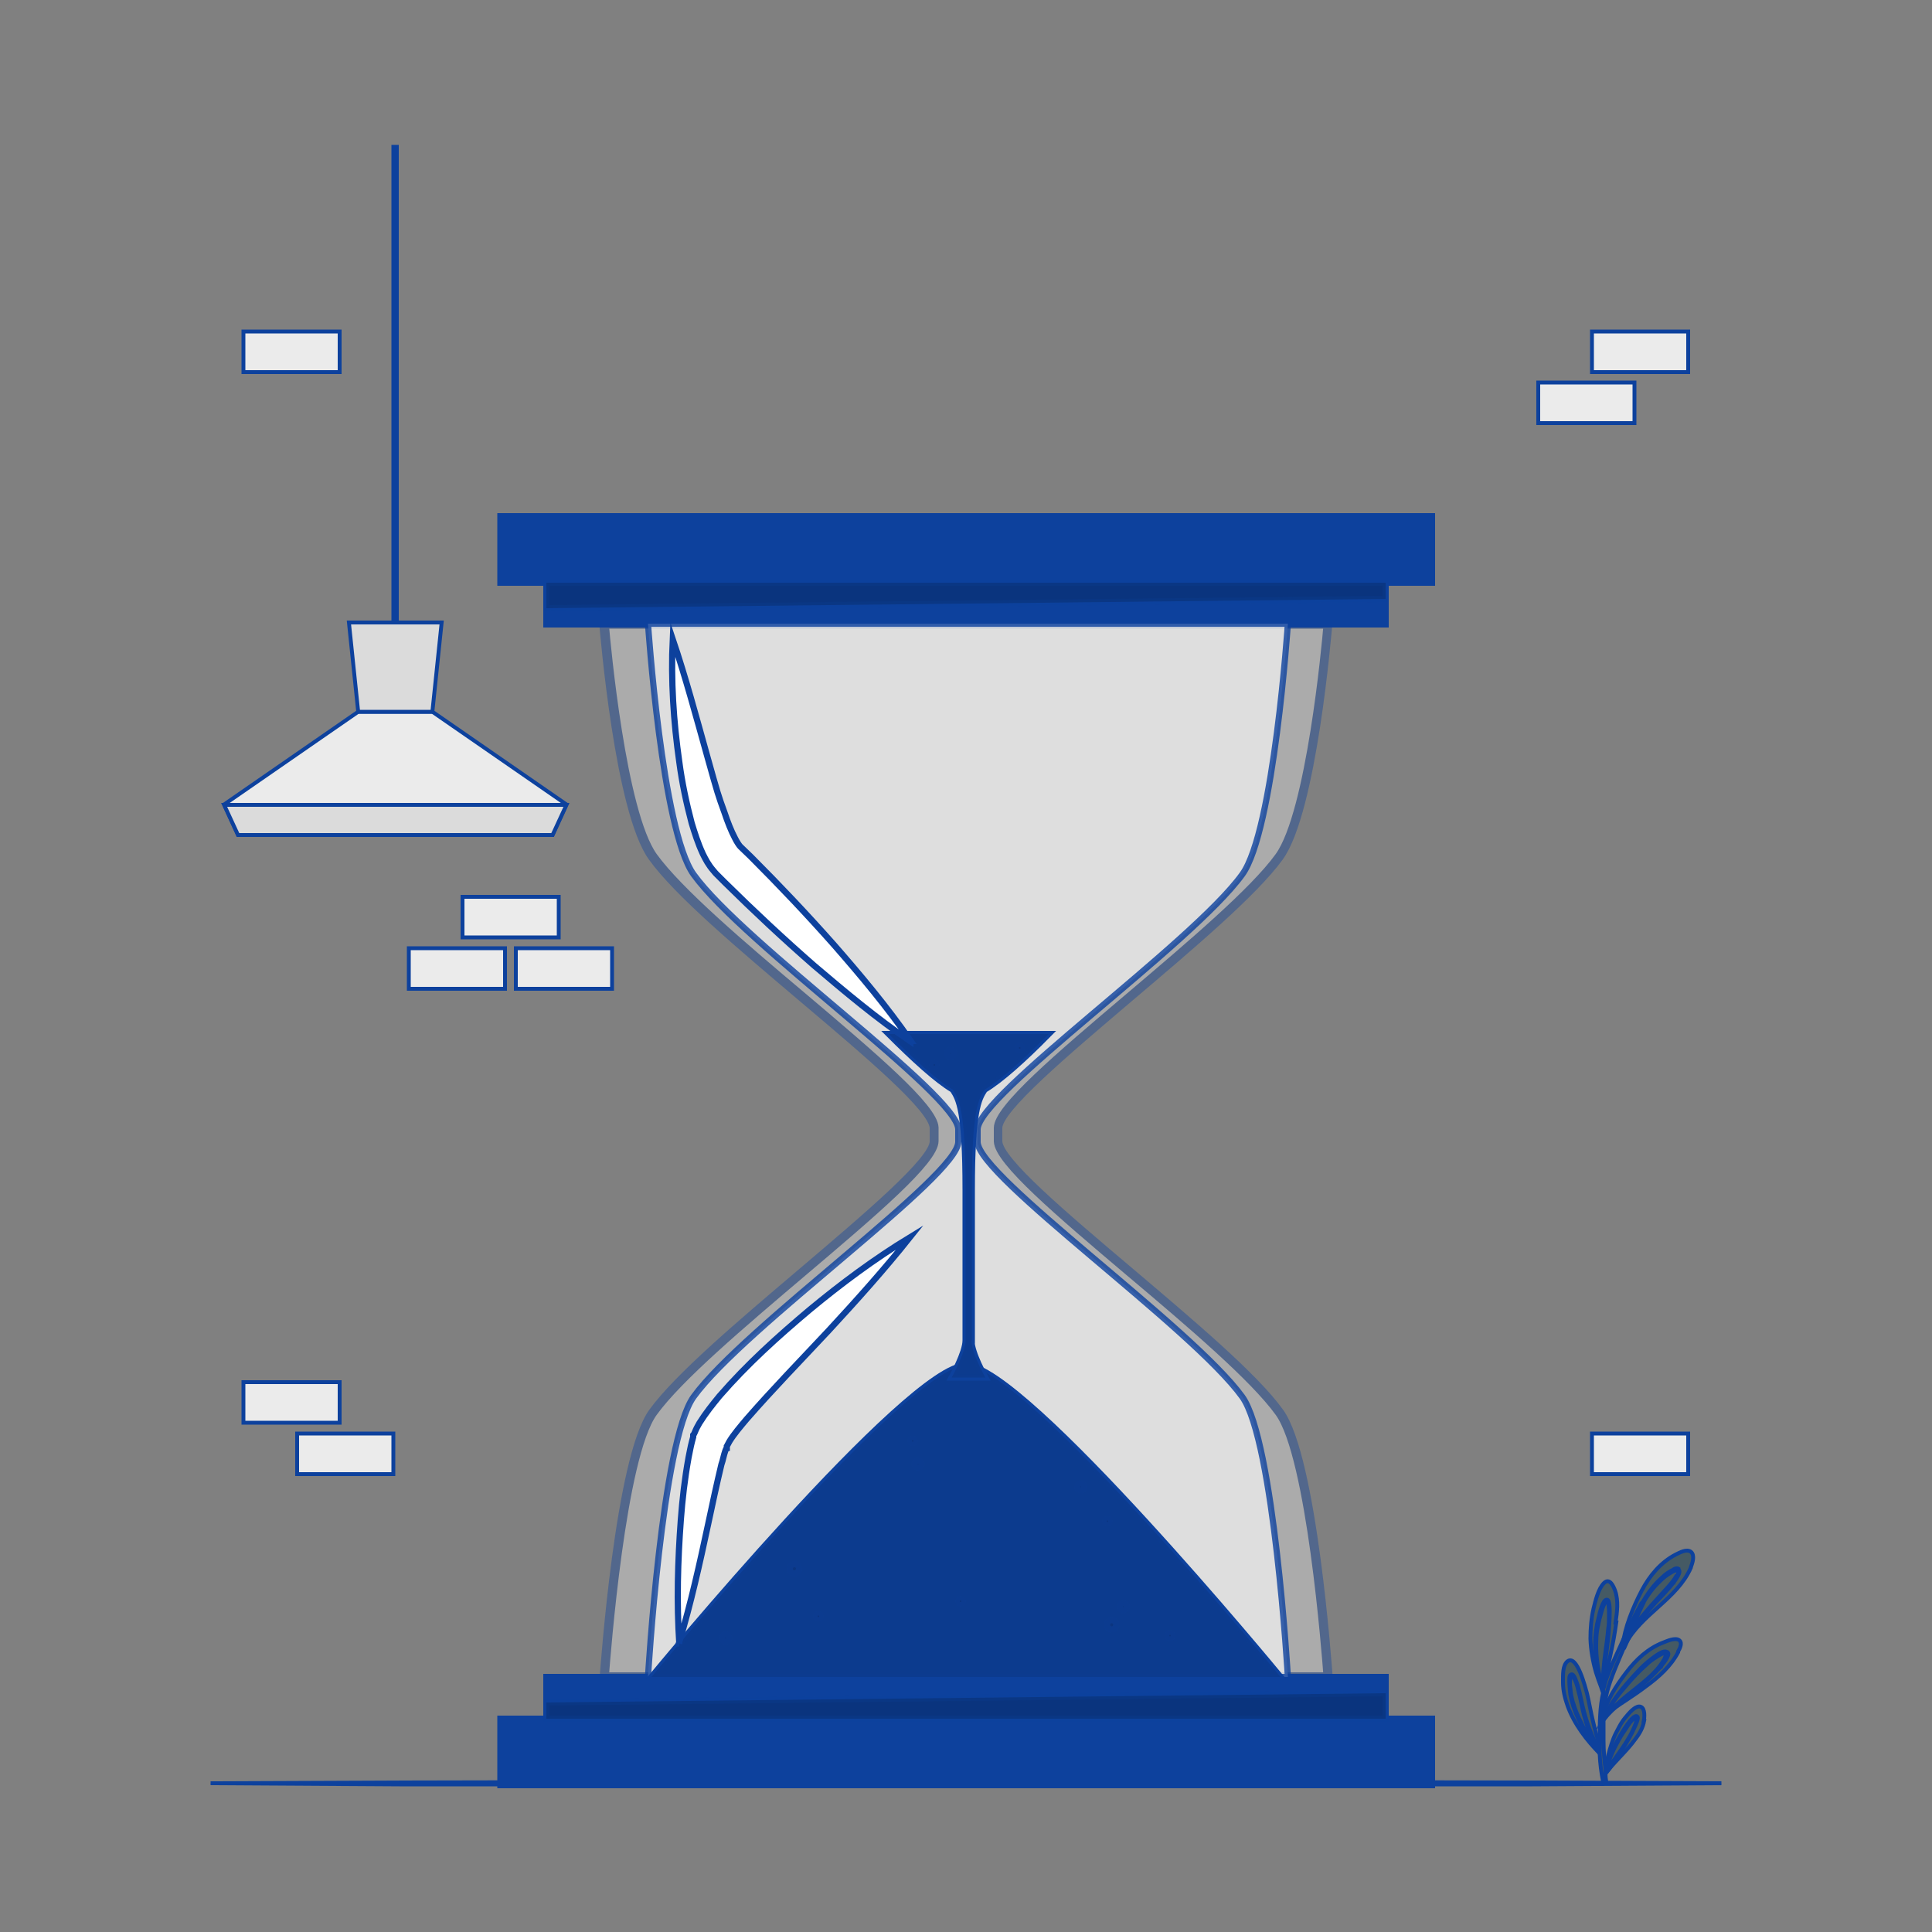 <?xml version="1.0" encoding="UTF-8"?>
<svg id="Table" xmlns="http://www.w3.org/2000/svg" version="1.1" viewBox="0 0 500 500">
  <rect x="0" y="0" width="500" height="500" fill="#808080" stroke="none"/>
  <!-- Generator: Adobe Illustrator 29.0.1, SVG Export Plug-In . SVG Version: 2.1.0 Build 192)  -->
  <defs>
    <style>
      .st0, .st1, .st2, .st3, .st4, .st5, .st6, .st7, .st8, .st9, .st10, .st11, .st12, .st13 {
        stroke: #0d419d;
        stroke-miterlimit: 10;
      }

      .st0, .st2, .st3, .st5, .st6, .st9, .st11, .st13 {
        stroke-width: 1.6px;
      }

      .st1, .st3, .st11 {
        fill: #ebebeb;
      }

      .st2, .st12 {
        fill: #c7c7c7;
      }

      .st4 {
        fill: #dbdbdb;
      }

      .st5 {
        opacity: .2;
      }

      .st5, .st11, .st13 {
        isolation: isolate;
      }

      .st6 {
        fill: #0d419d;
      }

      .st14 {
        opacity: .4;
      }

      .st15, .st13 {
        opacity: .1;
      }

      .st7, .st9 {
        fill: #fff;
      }

      .st8 {
        fill: #455a64;
      }

      .st10 {
        fill: #263238;
      }

      .st11 {
        opacity: .8;
      }
    </style>
  </defs>
  <g>
    <rect class="st12" x="101.8" y="38" width=".9" height="127.6"/>
    <g>
      <polygon class="st1" points="146.6 208.2 143 216.1 61.6 216.1 58 208.2 92.7 184.2 111.9 184.2 146.6 208.2"/>
      <polygon class="st4" points="114.3 161.1 111.9 184.2 92.7 184.2 90.3 161.1 114.3 161.1"/>
      <polygon class="st4" points="146.6 208.3 143 216.1 61.6 216.1 58 208.3 146.6 208.3"/>
    </g>
  </g>
  <g>
    <rect class="st1" x="398.1" y="99" width="24.9" height="10.5"/>
    <rect class="st1" x="412" y="85.8" width="24.9" height="10.5"/>
    <rect class="st1" x="105.8" y="245.4" width="24.9" height="10.5"/>
    <rect class="st1" x="119.7" y="232.1" width="24.9" height="10.5"/>
    <rect class="st1" x="133.5" y="245.4" width="24.9" height="10.5"/>
    <rect class="st1" x="63" y="85.8" width="24.9" height="10.5"/>
    <rect class="st1" x="76.9" y="371" width="24.9" height="10.5"/>
    <rect class="st1" x="63" y="357.7" width="24.9" height="10.5"/>
    <rect class="st1" x="412" y="371" width="24.9" height="10.5"/>
  </g>
  <g>
    <g>
      <g>
        <path class="st8" d="M270.5,432.5c-4.2.1-8.9.4-12.3-2.3-3.2-2.5-6.1-6.2-5.6-10.5.1-1.2.4-2,1.7-1.5,2,.8,3.5,3,4.9,4.5,1.8,2,3.7,3.9,5.8,5.5,1.5,1.1,3.1,2.1,4.6,3.2.2.1.4.3.6.4l.2.2h.3c0,.1,0,.3-.2.3h0v.2Z"/>
        <path class="st7" d="M270.7,432.2c-3.7,0-7.6.1-10.6-2.4-1.4-1.2-2.5-2.6-3.4-4.1-.4-.7-1.7-2.8-1.2-3.6,1-1.5,5.3,4.6,5.9,5.1,2.3,2.2,5.1,3.5,8.1,4.2.2.1.4.3.6.4-2.1-.5-4.2-1.2-6.1-2.3-2.6-1.6-4.1-3.9-6.1-6-.4-.5-1.8-2-2.3-1.1-.3.6.9,2.7,1.2,3.1.9,1.4,2,2.8,3.2,4,2.9,2.6,6.9,2.5,10.6,2.6h0Z"/>
      </g>
      <g>
        <path class="st8" d="M272.8,435c0,.2,0,.3-.1.5h0c0,.1-.2.1-.2.1h0v-.2h0c-.7-2.8-1-5.6-1.8-8.4-.8-2.6-1.7-5.2-2.2-7.9-.3-1.7-1.5-10.2,2.2-9.2,1.7.5,2.8,2.9,3.4,4.3.9,1.9,1.3,4,1.4,6.1.3,5.2-1.6,10-2.7,14.9h0v-.2Z"/>
        <path class="st7" d="M274,424.4c0-2-.1-3.9-.6-5.8-.2-.7-1-3.8-2-3.7-.7,0-.8,1.4-.9,1.9-.2,1.9.4,3.8.8,5.7.8,3.8,1.2,7.6,1.4,11.4,0,.2,0,.5-.1.7v1s.1.1.2,0v-.5.4h0v-.4h0v-.6c.5-3.3,1.1-6.6,1.2-10h0ZM272.8,433c-.1-2.2-.3-4.5-.6-6.7-.2-1.8-.6-3.6-1-5.3-.2-1-.4-2-.5-3,0-.8,0-3.7,1.6-1.9,1.1,1.3,1.3,4.1,1.5,5.6.1,1.8,0,3.5-.1,5.3-.2,2-.5,4-.8,6h-.1Z"/>
      </g>
      <g>
        <path class="st8" d="M275.1,446.5h-.1c-3.8-.2-8.9.2-12.1-2.4-2.4-1.9-4.7-5.6-3.9-8.7.9-3.5,5.6.7,6.9,1.7,3.2,2.6,9.4,9,9.4,9.1h0s0,.1-.1.1v.2Z"/>
        <path class="st7" d="M275.2,446.4c-.2-.1-.4-.3-.7-.4-2.5-1.6-5-3.3-7.3-5.1-.6-.5-4.9-4.3-5.6-2.9-.4.8,1,2.5,1.5,3.1.8,1,1.8,1.9,2.9,2.6,2.5,1.6,5.6,1.9,8.5,2.7.1,0,.3,0,.4.1h0s.2,0,.1-.1h.2ZM267.6,444.2c-1.2-.5-2.3-1.3-3.3-2.2-.6-.6-2.9-2.9-2.3-3.8.3-.5.6-.2,1.2,0,.3.1.5.3.8.5.6.4,1.2.9,1.8,1.4,1,.8,2.1,1.6,3.2,2.5,1.8,1.3,3.6,2.5,5.5,3.7-2.3-.7-4.7-1-6.9-2h0Z"/>
      </g>
      <g>
        <path class="st8" d="M282.1,438.6c-1,4.4-3.3,8.4-6.6,11.5h-.2v-.2l.2-.2c.6-5.2,1.3-10.4,1.9-15.6.1-1.2,1.1-9.1,3.5-7.8,1.5.8,1.6,4,1.7,5.4.2,2.3,0,4.7-.5,6.9h0Z"/>
        <path class="st7" d="M280.7,431.6c-.1-.4-.4-.9-.8-.6-.9.6-1.3,4.3-1.5,5.3-.6,4.2-1.6,8.2-2.6,12.3,0,.3-.2.7-.2,1s-.2.2-.2.3c0,0,.1.1.2,0h0c.1-.2.2-.4.3-.5h0c1.6-2.2,2.9-4.8,3.8-7.4.5-1.7.9-3.4,1.1-5.1.2-1.6.5-3.8,0-5.4h0ZM275.8,449.3s-.1.1-.1.2c0-.1,0-.3.1-.4,1-3.1,1.8-6.3,2.3-9.5.3-1.6.5-3.3.8-4.9.1-.7.5-2.6,1-3,.5-.3.6.5.6.9v1.2c0,5.7-1.7,11-4.8,15.6h.1Z"/>
      </g>
      <path class="st8" d="M276.1,461.3h-.8v-2c0-2.7-.2-5.4-.4-8.2,0-1.5-.2-3.1-.4-4.6v-1c-.4-3.4-1.1-6.8-2.6-10-.5-1.1-1-2.1-1.6-3.1,0-.1-.1-.2-.2-.3h0c0-.1-.1-.2-.2-.3,0,0,0-.1-.1-.2-1.8-3.1-3.8-6.1-5.7-9.1-.5-.9-1.1-1.7-1.6-2.6,0,0,0-.1-.1-.2,0,0,0-.1-.1-.2-2.4-3.8-4.8-7.6-7.3-11.4-.1-.1.1-.3.2-.1,1.7,2.5,3.4,4.9,5.2,7.4.2.3.5.7.7,1,.5.6.9,1.3,1.4,1.9.9,1.3,1.8,2.6,2.7,3.9,2.5,3.7,5,7.4,7,11.4.1.3.3.6.4.9,0,.2.2.4.3.6.1.2.2.4.3.7,1.7,3.9,2.3,7.9,2.6,12.1v1.8h0v1c.1,2.7.2,5.4.2,8.1v2.6h.1Z"/>
      <g>
        <path class="st8" d="M253.3,412c-2.1-2.8-4.8-8.6-1.7-11.7,1.2-1.2,3-1.3,4.4-.3,1.6,1.2,2.4,3.4,2.9,5.3,1.4,4.9,2.4,10,4.1,14.8,0,0,.1.4.2.5,0,.1-.1.1-.2,0,0-.2-.1-.3-.2-.5-3.3-2.4-7.1-4.8-9.6-8.2h.1Z"/>
        <path class="st7" d="M263,420.1h0c-.7-1.2-1.4-2.4-2-3.6-1.2-2.6-2.1-5.3-3-8.1-.3-1.1-1.8-6.2-3.7-4.2-.8.9-.7,2.4-.6,3.5.2,1.7.8,3.4,1.6,4.9,1.7,3,4.2,5.3,7,7.3.1.1.2.2.4.3h0c0,.1.1.1.2.1h0v-.2ZM262.2,419.5c-2.2-1.7-4.3-3.6-5.9-5.9-.8-1.2-1.5-2.5-1.9-3.9-.2-.6-.3-1.3-.4-1.9,0-.5-.1-1,0-1.5,0-1.1.5-2.2,1.1-2.3.8-.1,1,.3,1.6,1.2.2.3.3.6.5.9.3.8.6,1.6.9,2.5.4,1.4.9,2.7,1.4,4.1.3.9.7,1.8,1.1,2.7.7,1.5,1.4,3,2.3,4.5-.1-.1-.3-.2-.4-.3h-.3Z"/>
      </g>
    </g>
    <g>
      <g>
        <g>
          <path class="st8" d="M418.3,419.9c-.4,2.8-.9,5.6-1.5,8.3-.3,1.6-.7,3.1-1,4.7-.4,1.7-.9,3.5-.4,5.2h0v.2h0c0,.1-.3.1-.4,0h0c-.3-.5-.5-1.3-.6-1.6-.5-1.3-1-2.7-1.4-4-.8-2.8-1.3-5.7-1.4-8.6,0-2.6.2-5.2.8-7.8.5-2,1.2-5.1,2.7-6.6s2.5.9,2.9,2c.9,2.6.5,5.6.1,8.2h.2Z"/>
          <path class="st7" d="M415.8,414c-1,0-1.8,3.3-2.1,4.7-.6,2.2-.9,4.5-.9,6.9,0,4.2.8,8.3,2.1,12.2,0,.2.1.3.2.5h0c0,.3.3.3.4.1,0-.3-.1-.7-.2-1v-.9c-.3-3.3.2-6.8.6-10.1.5-3.9,1.3-12.4,0-12.4h-.1ZM415.1,437.1c0,.5.1.9.2,1.3-.1-.3-.2-.6-.3-1-1.1-3.5-1.8-7.1-1.9-10.7,0-2,0-4.1.5-6.1.2-1.1.5-2.2.8-3.2.1-.4.9-3.2,1.5-3.1.4.1.5,2.6.5,2.6v1.5c0,1,0,2-.2,3.1-.2,2.2-.5,4.4-.8,6.6-.4,2.9-.7,6-.4,9h0Z"/>
        </g>
        <g>
          <path class="st8" d="M434.3,427.6c-1.9,3.6-5,6.4-8.3,8.8-1.7,1.3-3.5,2.5-5.3,3.7-1.5,1-3.3,2.1-4.6,3.5l-.2.2c-.4.4-.7.9-1,1.3h0v.2h0v-.2h0v-.2h0v-.2c.5-4.3,3.5-8.6,6-11.9s5.6-6.2,9.5-7.7c1-.4,3.2-1.4,4.2-.6.9.7.1,2.2-.3,2.9h0v.2Z"/>
          <path class="st7" d="M431.5,427.6c-.9-.9-3.5,1.3-4.2,1.8-2,1.5-3.7,3.4-5.4,5.3-2.8,3.1-5.2,6.3-6.9,10h0v.3h0c0,.1,0,0,.1,0,.3-.4.7-.8,1-1.2l.2-.2c2.4-2.6,5.3-4.8,8.1-7.1,1.9-1.6,3.8-3.3,5.4-5.2.4-.5,2.6-3,1.8-3.7h-.1ZM430.6,429.6c-2.2,3.7-6,6.3-9.3,9-2.2,1.8-4.4,3.7-6.2,5.9,1.6-3.3,4-6.3,6.4-9,1.4-1.6,2.8-3.1,4.4-4.5.8-.8,1.7-1.5,2.7-2.1.4-.3,1.3-.8,1.8-1,1.2-.4.5,1.1.2,1.8h0Z"/>
        </g>
        <g>
          <path class="st8" d="M414.4,453.9s-.1.1-.2.1h0c-3.5-3.5-6.8-7.8-8.5-12.5-.7-2-1.2-4-1.2-6.1s-.1-4.3,1.1-5.4c2.5-2.1,4.7,6.8,5.1,8.2.6,2.5,1,5,1.6,7.4.6,2.7,1.4,5.3,2.2,8h0c0,.1-.1.3-.1.3Z"/>
          <path class="st7" d="M414.4,453.9c-.1-.2-.3-.5-.4-.7-2.1-3.8-3.5-7.7-4.5-12-.5-2.1-.8-4.2-1.6-6.2-.2-.5-.8-2.4-1.6-1.4-.4.5,0,4.1.1,5,.4,2.1,1.1,4.2,2,6.1,1.5,3.3,3.4,6.4,5.7,9.2,0,0,.1.2.2.2h0s.2,0,.2-.1h-.1ZM409.4,446.2c-1-1.9-1.8-3.9-2.4-5.9-.2-.8-.4-1.6-.5-2.5,0-.7-.2-1.3-.2-2,0-1.6.1-2,.4-2.1.2,0,.4.1.9,1.1.3.6.5,1.3.7,2,.2,1,.5,1.9.7,2.9.4,1.9.8,3.9,1.4,5.8.8,2.7,1.9,5.4,3.4,7.8-1.6-2.2-3.1-4.5-4.4-7h0Z"/>
        </g>
        <g>
          <path class="st8" d="M425.5,445.4c-.3,1.7-1.2,3.3-2.3,4.7-2,2.8-4.7,5.2-6.9,7.9-.3.4-.7.8-1,1.2l-.3.6s0-.2.1-.6h0c.4-1.9,1.5-7.5,3-10.5s2-3.6,3.3-5.1c.6-.7,2.1-2.3,3.2-1.9,1.2.4,1,2.8.8,3.7h0Z"/>
          <path class="st7" d="M423.7,444.2c-1.2-.8-4.3,4.8-4.7,5.5-1.5,2.6-2.7,5.5-3.5,8.4-.1.3-.2.7-.3,1,0,.4-.1.6-.1.6,0,0,.3-.5.3-.6l.2-.2c.3-.3.5-.7.8-1,1.3-2,2.7-4,4-6,.9-1.5,1.8-3,2.5-4.6.2-.4,1.4-2.8.8-3.1h0ZM423.4,445.8c-1.7,4.8-5.2,8.6-7.9,12.9,0,0,0,.1-.1.2,0-.1,0-.2.1-.4.7-2.4,1.6-4.8,2.8-7,.7-1.4,1.5-2.7,2.4-4,.5-.7.9-1.5,1.5-2.1.2-.3,1-1,1.2-.9.3.2.1.9,0,1.2h0Z"/>
        </g>
        <g>
          <path class="st8" d="M437.6,405.7c-3.6,8.2-12.9,12-17,19.9h0c-.1.2-.2.5-.4.7,0,.1-.2.1-.3,0h0v-.3c.6-4.9,2.7-10,5-14.4,2-3.8,4.9-7.3,8.8-9.3,1-.5,2.8-1.5,3.9-.7,1.1.9.4,2.9,0,4h0Z"/>
          <path class="st7" d="M434.4,406c-.5-.3-1.1,0-1.5.3-1,.5-1.9,1.1-2.7,1.9-1.7,1.5-3.1,3.2-4.3,5.1-2,3.2-3.9,6.7-5.1,10.3-.3.8-.5,1.7-.7,2.5v.3h.3c.1-.2.2-.5.3-.7h0c.7-1.6,1.5-3.2,2.5-4.7,1.6-2.3,3.5-4.3,5.3-6.3.7-.8,7.5-7.4,5.9-8.5h0v-.2ZM433.8,407.9c-1.1,1.9-2.8,3.5-4.2,5.1-1.5,1.6-3,3.3-4.4,5-1.1,1.3-2.2,2.8-3.1,4.3-.8,1.2-1.4,2.6-2,4,.4-1.4.9-2.8,1.4-4.1h0c1-2.4,2.2-4.7,3.5-6.9h0c1.1-2,2.4-3.9,4-5.5s1.8-1.7,2.8-2.4c1.2-.8,2.2-1.2,2.5-.9.2.3-.1,1-.4,1.6h0v-.2Z"/>
        </g>
      </g>
      <path class="st8" d="M425.1,415.3c-1.1,2.3-2.1,4.6-3.1,7-.5,1.1-1,2.2-1.4,3.3h0c-.2.4-.3.8-.5,1.2-1.5,3.6-3.2,7.3-4.2,11.1-.5,2-.7,4.1-.9,6.2v.6h0v5.9c0,2.5.2,4.9.5,7.3v1c0,.8.1,1.6.2,2.3h-.8c-.5-2.4-.8-4.8-.9-7.2h0v-3.9c0-4,0-8.2.9-12.1v-.3h0v-.7c.2-.2.2-.4.3-.7v-.2c1-3.4,2.6-6.7,4.1-10,.3-.6.5-1.2.8-1.8.2-.3.3-.6.5-1,.2-.5.5-1,.7-1.5h0c1.1-2.3,2.3-4.6,3.5-6.9,0-.1.2,0,.2,0h0v.4Z"/>
    </g>
  </g>
  <g>
    <g>
      <rect class="st6" x="129.5" y="133.6" width="241.1" height="17.2"/>
      <g>
        <rect class="st6" x="141.4" y="150.8" width="217.2" height="10.8"/>
        <polygon class="st5" points="358.6 155 141.4 157.4 141.4 150.8 358.6 150.8 358.6 155"/>
      </g>
    </g>
    <g>
      <rect class="st6" x="129.5" y="444.8" width="241.1" height="17.2"/>
      <g>
        <rect class="st6" x="141.4" y="434" width="217.2" height="10.8"/>
        <polygon class="st5" points="141.4 440.6 358.6 438.2 358.6 444.8 141.4 444.8 141.4 440.6"/>
      </g>
    </g>
    <g class="st14">
      <path class="st3" d="M331.1,365.5c8.7,12.1,12.6,68.5,12.6,68.5h-187.3s3.9-56.4,12.6-68.5c13.9-19.3,72.8-60.7,72.8-70.2v-3.5c-.4-9.7-58.9-50.9-72.8-70.1-8.7-12.1-12.6-60.2-12.6-60.2h187.3s-3.9,48.1-12.6,60.2c-13.9,19.3-72.8,60.7-72.8,70.2v3.5c.4,9.7,58.9,50.9,72.8,70.1h0Z"/>
      <path class="st2" d="M344.1,434.4h-188.1v-.4c.2-2.3,4-56.7,12.7-68.7,6.6-9.1,22.9-22.9,38.7-36.3,16.7-14.2,34-28.8,34-33.6v-3.5c-.2-4.9-16.6-18.8-34-33.5-15.8-13.4-32.2-27.2-38.8-36.4-8.7-12-12.5-58.4-12.7-60.4v-.4h188.1v.4c-.2,2-4,48.4-12.7,60.4-6.6,9.1-22.9,22.9-38.7,36.3-16.7,14.2-34,28.8-34,33.6v3.5c.2,4.9,16.6,18.8,34,33.5,15.8,13.4,32.2,27.2,38.8,36.4h0c8.7,12,12.5,66.4,12.7,68.7v.4h0ZM156.8,433.6h186.5c-.4-5.2-4.3-56.6-12.5-67.9h0c-6.5-9-22.8-22.9-38.6-36.2-18.2-15.4-34-28.8-34.2-34.1v-3.5c0-5.2,15.9-18.7,34.2-34.2,15.8-13.4,32.1-27.2,38.6-36.2,8.1-11.3,12.1-54.8,12.5-59.6h-186.5c.4,4.7,4.4,48.3,12.5,59.6,6.5,9,22.8,22.9,38.6,36.2,18.2,15.4,34,28.8,34.2,34.1v3.5c0,5.2-15.9,18.7-34.2,34.2-15.8,13.4-32.1,27.2-38.6,36.2-8.2,11.3-12.1,62.7-12.5,67.9h0Z"/>
    </g>
    <path class="st11" d="M321.5,361.5c8.2,11.4,11.8,72.5,11.8,72.5h-165.6s3.6-61.1,11.8-72.5c13.1-18.1,68.5-57.1,68.5-66v-3.3c-.4-9.1-55.5-47.9-68.5-65.9-8.2-11.4-11.8-64.9-11.8-64.9h165.6s-3.6,53.6-11.8,64.9c-13.1,18.1-68.5,57.1-68.5,66v3.3c.4,9.1,55.5,47.9,68.5,65.9Z"/>
    <g>
      <g>
        <path class="st6" d="M331.4,434h-162.8s66.4-80.6,81.4-80.6,81.4,80.6,81.4,80.6Z"/>
        <path class="st13" d="M331.4,434h-162.8s66.4-80.6,81.4-80.6,81.4,80.6,81.4,80.6Z"/>
      </g>
      <g class="st15">
        <path class="st0" d="M288.9,420.5c0,.6-.5,1.2-1.2,1.2s-1.2-.5-1.2-1.2.5-1.2,1.2-1.2,1.2.5,1.2,1.2Z"/>
        <path class="st0" d="M206.8,406c0,.6-.5,1.2-1.2,1.2s-1.2-.5-1.2-1.2.5-1.2,1.2-1.2,1.2.5,1.2,1.2Z"/>
        <path class="st0" d="M291.6,415.8c0,.5-.4.9-.9.9s-.9-.4-.9-.9.4-.9.9-.9.9.4.9.9Z"/>
        <path class="st0" d="M280.6,384.8c0,.5-.4.9-.9.9s-.9-.4-.9-.9.4-.9.9-.9.9.4.9.9Z"/>
        <path class="st0" d="M188.7,423.9c0,.5-.4.9-.9.9s-.9-.4-.9-.9.4-.9.9-.9.9.4.9.9Z"/>
        <path class="st0" d="M238.5,378.9c0,.5-.4.9-.9.9s-.9-.4-.9-.9.4-.9.9-.9.9.4.9.9Z"/>
        <path class="st0" d="M236.8,372.9c0,.3-.3.6-.6.6s-.6-.3-.6-.6.3-.6.6-.6.6.3.6.6Z"/>
        <path class="st0" d="M249.2,414.4c0,.3-.3.6-.6.6s-.6-.3-.6-.6.3-.6.6-.6.6.3.6.6Z"/>
        <path class="st0" d="M212.4,418.3c0,.3-.3.6-.6.6s-.6-.3-.6-.6.3-.6.6-.6.6.3.6.6Z"/>
        <path class="st0" d="M287.2,393.7c0,.3-.3.6-.6.6s-.6-.3-.6-.6.3-.6.6-.6.6.3.6.6Z"/>
        <circle class="st0" cx="302.8" cy="423.3" r=".6"/>
      </g>
    </g>
    <g>
      <g>
        <path class="st6" d="M251.4,346.9c0,3.3,3.6,9.6,3.6,9.6h-8.7s3.6-6.4,3.6-9.6v-38.9c0-20.7-1.7-23.5-3.3-26-4.2-2.5-10.2-8-16.6-14.4h41.4c-6.4,6.5-12.4,11.9-16.6,14.4h0c-1.6,2.5-3.3,5.4-3.3,26v38.9h0Z"/>
        <path class="st13" d="M251.4,346.9c0,3.3,3.6,9.6,3.6,9.6h-8.7s3.6-6.4,3.6-9.6v-38.9c0-20.7-1.7-23.5-3.3-26-4.2-2.5-10.2-8-16.6-14.4h41.4c-6.4,6.5-12.4,11.9-16.6,14.4h0c-1.6,2.5-3.3,5.4-3.3,26v38.9h0Z"/>
      </g>
      <g class="st15">
        <path class="st0" d="M245.1,272.6c0-.5.4-.9.9-.9s.9.4.9.9-.4.9-.9.9-.9-.4-.9-.9Z"/>
        <path class="st0" d="M241.2,275.6c0-.3.3-.6.6-.6s.6.3.6.6-.3.6-.6.6-.6-.3-.6-.6Z"/>
        <path class="st0" d="M263.3,271.2c0-.3.3-.6.6-.6s.6.3.6.6-.3.6-.6.6-.6-.3-.6-.6Z"/>
      </g>
    </g>
    <path class="st9" d="M175.8,425.4c-.7-10.7-.4-21.4.4-32.1.4-5.3,1-10.6,2-16.1.3-1.4.5-2.7.9-4.2l.3-1.1v-.5c.2-.2.3-.5.4-.7.4-1,.8-1.7,1.2-2.4,1.7-2.7,3.4-4.8,5.2-7,7.2-8.3,15.1-15.4,23.3-22.3,8.2-6.8,16.8-13.2,26-18.8-6.7,8.4-13.8,16.3-21,24.1-7.2,7.7-14.6,15.3-21.3,23-1.6,1.9-3.3,3.9-4.4,5.7-.2.4-.5.9-.6,1.1,0,0,0,.1-.1.2v.4c-.1,0-.4.8-.4.8-.4,1.1-.6,2.4-1,3.5-1.2,5-2.3,10.1-3.4,15.3-2.2,10.3-4.5,20.7-7.6,31h.1Z"/>
    <path class="st9" d="M235.6,269.5c-8.8-6-16.9-12.8-24.9-19.6-7.9-6.9-15.6-14.1-23.1-21.5l-1.4-1.4-.7-.7c-.3-.3-.4-.4-.8-.9-1.4-1.6-2.1-3-2.8-4.4-1.3-2.8-2.1-5.4-2.9-8-1.4-5.3-2.5-10.5-3.2-15.8-1.5-10.5-2.2-21.1-1.7-31.8,3.4,10.1,6.1,20.2,8.9,30.2s2.8,10,4.5,14.7c.8,2.4,1.7,4.7,2.7,6.6.5,1,1.1,1.9,1.4,2.2l2.7,2.6c7.4,7.4,14.6,15,21.6,22.9,6.9,7.9,13.7,16,19.8,24.8h-.1Z"/>
  </g>
  <polygon class="st10" points="54.5 461.5 103.4 461.3 152.2 461.2 250 461.1 347.8 461.2 396.6 461.3 445.5 461.5 396.6 461.8 347.8 461.8 250 462 152.2 461.8 103.4 461.8 54.5 461.5"/>
</svg>